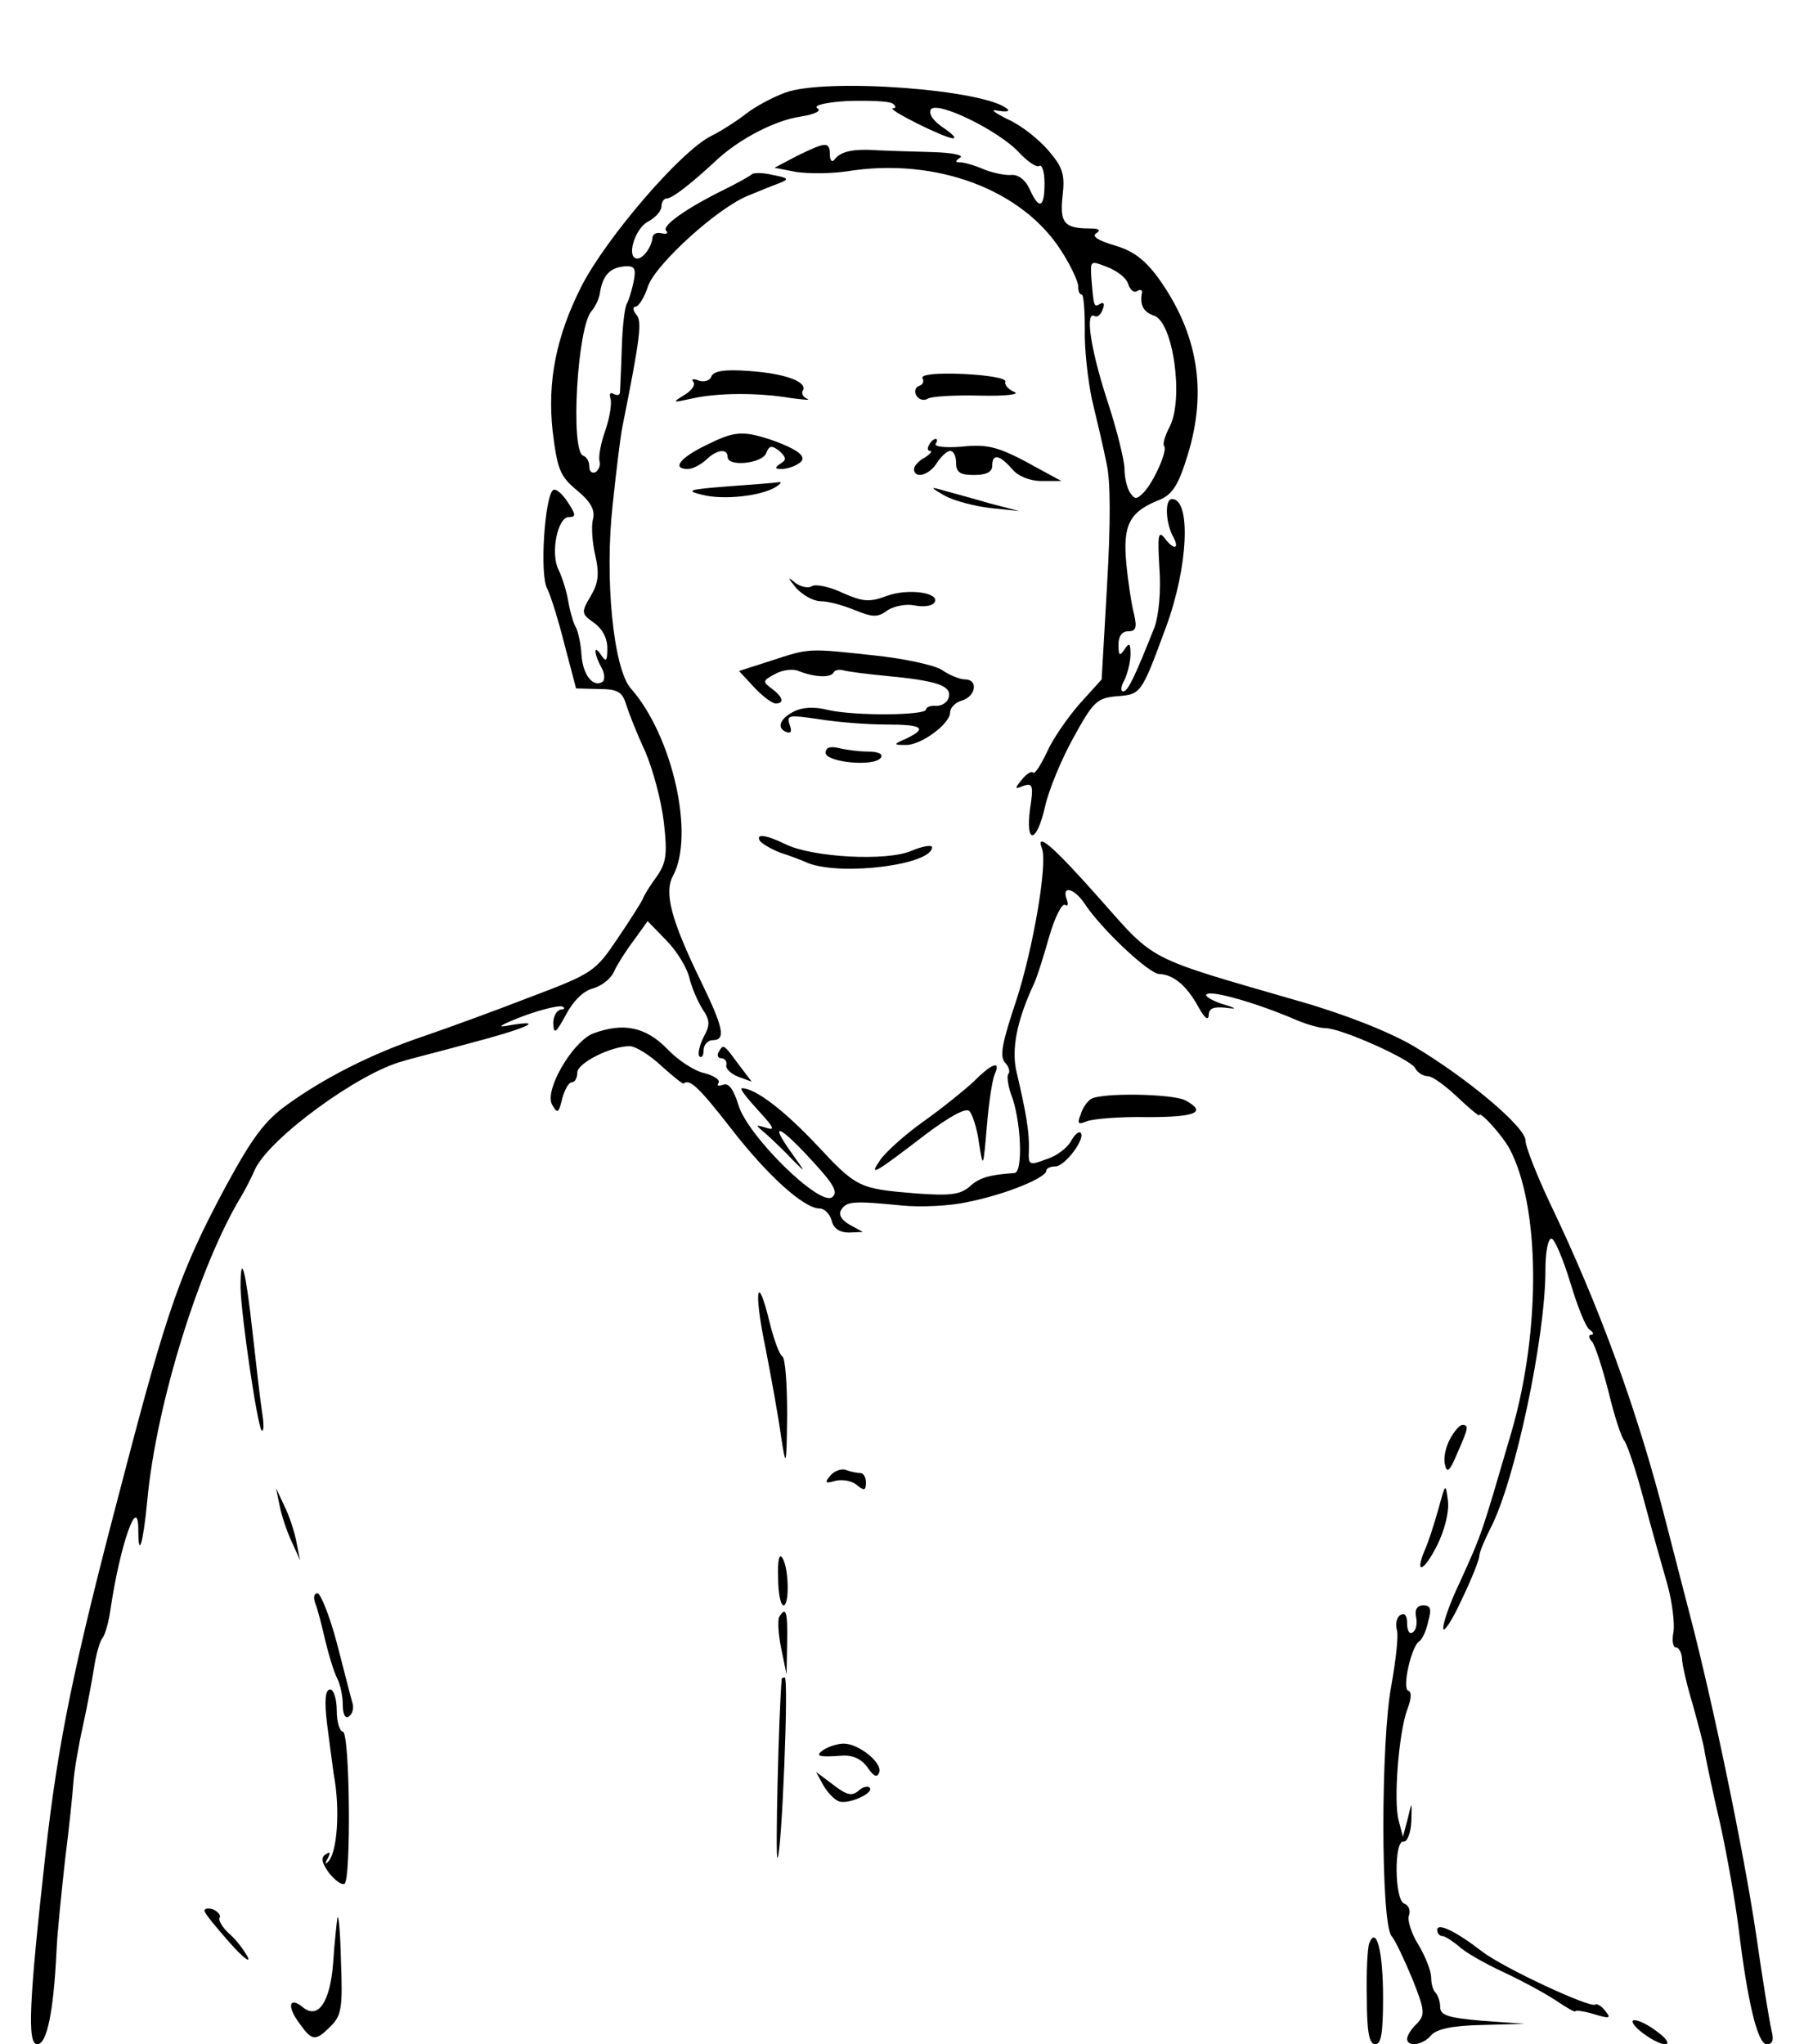 <?xml version="1.0" standalone="no"?>
<!DOCTYPE svg PUBLIC "-//W3C//DTD SVG 20010904//EN"
 "http://www.w3.org/TR/2001/REC-SVG-20010904/DTD/svg10.dtd">
<svg version="1.0" xmlns="http://www.w3.org/2000/svg"
 width="300pt" height="340pt" viewBox="0 0 300 340"
 preserveAspectRatio="xMidYMid meet">
<g transform="translate(0,340) scale(0.1,-0.1)"
fill="#000000" stroke="none">
<path d="M1306 3246 c-22 -8 -51 -24 -65 -35 -14 -11 -40 -28 -58 -37 -51 -25
-175 -170 -216 -250 -42 -83 -57 -158 -48 -241 8 -64 12 -75 41 -99 23 -19 30
-33 26 -48 -3 -12 -1 -39 4 -60 7 -31 5 -46 -8 -68 -16 -27 -15 -29 6 -44 13
-9 22 -25 22 -42 0 -21 -2 -24 -10 -12 -13 20 -13 4 0 -20 6 -10 6 -21 2 -24
-16 -10 -33 12 -35 45 -1 19 -6 39 -9 45 -4 6 -10 26 -13 44 -3 18 -11 42 -16
52 -14 27 -2 88 17 88 12 0 12 4 -2 25 -9 14 -20 23 -24 20 -14 -9 -23 -141
-10 -164 6 -12 19 -54 29 -94 l19 -72 38 -1 c31 0 39 -5 45 -25 4 -13 18 -49
32 -79 13 -30 27 -83 31 -118 6 -53 4 -67 -12 -90 -11 -15 -21 -31 -23 -37 -2
-5 -21 -35 -42 -66 -37 -55 -41 -58 -147 -98 -59 -23 -139 -52 -177 -65 -86
-29 -164 -69 -225 -113 -38 -27 -59 -56 -103 -137 -75 -140 -97 -203 -172
-491 -82 -311 -106 -431 -127 -615 -28 -252 -31 -320 -14 -320 16 0 27 53 32
155 1 28 8 95 14 150 7 55 13 114 14 130 1 17 8 59 16 95 8 36 16 81 19 100 3
19 9 40 13 45 5 6 11 28 14 50 16 107 46 192 46 130 0 -49 8 -23 15 50 15 161
87 391 156 505 5 8 16 29 23 45 24 52 173 161 246 180 8 3 57 15 108 29 96 25
132 41 71 31 -25 -5 -20 -1 21 15 30 11 59 18 65 16 5 -2 4 -5 -2 -5 -7 -1
-13 -11 -13 -23 1 -19 4 -17 21 14 12 23 29 40 45 44 14 4 30 16 35 28 5 11
20 35 33 52 l23 32 31 -32 c17 -17 34 -45 38 -61 4 -17 14 -40 22 -53 13 -19
13 -27 2 -47 -7 -14 -10 -28 -7 -32 4 -3 7 1 7 10 0 9 7 17 15 17 22 0 19 19
-19 97 -50 103 -62 148 -47 176 37 68 -1 234 -70 312 -29 33 -44 183 -30 307
6 57 13 114 16 128 30 150 33 176 23 187 -6 7 -6 13 -1 13 5 0 15 16 21 35 14
37 116 130 167 150 17 7 39 16 50 20 18 7 17 9 -10 14 -16 4 -32 4 -35 1 -3
-3 -23 -14 -45 -25 -63 -31 -106 -61 -97 -69 4 -4 0 -6 -8 -4 -8 2 -14 -1 -15
-7 -1 -15 -15 -35 -25 -35 -19 0 -5 49 17 61 13 7 23 18 23 26 0 7 4 13 9 13
9 0 40 24 84 65 37 34 96 65 138 71 25 4 36 10 28 14 -7 5 16 10 50 12 35 1
68 0 75 -4 6 -4 7 -8 1 -8 -12 -1 86 -50 100 -50 6 0 -2 8 -17 18 -16 11 -24
22 -20 30 10 15 113 -35 147 -72 14 -15 29 -25 33 -22 5 3 9 -10 9 -29 0 -41
-9 -45 -25 -9 -7 15 -19 24 -30 23 -9 -1 -30 3 -45 9 -16 7 -34 12 -40 12 -9
0 -9 2 0 8 6 4 -14 8 -45 9 -32 1 -73 2 -92 3 -42 3 -62 -2 -72 -15 -4 -6 -8
-2 -8 8 0 22 -7 21 -54 -2 l-38 -20 36 -7 c20 -3 57 -3 84 1 148 24 293 -30
358 -134 16 -25 28 -52 27 -58 0 -7 2 -13 6 -13 3 0 5 -26 5 -57 -1 -32 5 -85
12 -118 8 -33 19 -80 24 -105 7 -29 7 -100 1 -203 l-9 -157 -37 -41 c-20 -23
-45 -59 -54 -80 -10 -21 -20 -37 -23 -34 -3 3 -11 -2 -19 -12 -12 -15 -12 -16
3 -10 15 5 17 1 11 -38 -8 -61 11 -58 25 4 6 27 27 78 47 114 33 60 39 66 72
69 41 3 41 4 82 115 37 100 42 213 10 213 -12 0 -11 -37 1 -61 13 -23 2 -25
-14 -3 -10 12 -11 2 -8 -50 3 -39 -1 -79 -8 -99 -31 -78 -44 -107 -52 -107 -5
0 -4 9 2 19 5 11 10 30 10 43 0 18 -2 20 -10 8 -8 -12 -10 -11 -10 8 0 14 6
22 16 22 13 0 15 6 10 28 -4 15 -10 53 -13 85 -6 64 5 86 56 106 21 9 31 25
46 74 33 107 17 203 -49 295 -23 31 -42 45 -73 54 -27 8 -38 15 -30 20 8 5 5
8 -10 8 -43 0 -51 9 -46 54 4 35 1 47 -23 75 -16 19 -46 43 -69 53 -22 11 -29
17 -17 14 13 -2 21 -2 18 2 -34 33 -302 53 -370 28z m570 -318 c3 -10 10 -16
15 -12 5 3 9 2 8 -3 -4 -21 3 -32 20 -38 32 -10 50 -139 26 -185 -8 -15 -12
-30 -9 -32 6 -7 -17 -59 -34 -77 -12 -12 -15 -12 -23 0 -5 8 -9 25 -9 39 0 14
-13 67 -30 118 -27 84 -36 147 -19 136 4 -2 10 3 13 12 3 8 2 12 -4 9 -11 -7
-11 -6 -15 41 -2 31 -2 31 26 20 16 -6 32 -18 35 -28z m-822 5 c-3 -15 -8 -31
-11 -37 -4 -5 -8 -39 -9 -75 -1 -36 -3 -70 -3 -74 -1 -5 -5 -5 -11 -2 -5 3 -7
0 -5 -7 3 -8 -1 -32 -8 -53 -8 -22 -12 -45 -10 -52 2 -6 -1 -14 -6 -18 -6 -3
-11 0 -11 9 0 8 -4 16 -10 18 -22 7 -10 216 14 241 6 7 13 21 14 32 5 28 17
40 41 42 16 1 19 -3 15 -24z"/>
<path d="M1183 2774 c-2 -7 -12 -10 -21 -7 -9 4 -13 2 -9 -2 4 -5 -3 -15 -15
-22 -21 -13 -20 -13 12 -6 43 10 112 10 165 1 22 -3 34 -4 27 -1 -6 2 -10 9
-7 13 9 15 -30 29 -90 33 -40 3 -58 0 -62 -9z"/>
<path d="M1534 2771 c3 -5 1 -11 -6 -13 -6 -2 -8 -10 -4 -16 4 -7 13 -9 19 -5
7 4 46 6 87 5 42 -1 67 2 57 6 -10 4 -17 12 -15 17 2 6 -29 11 -70 13 -45 2
-71 -1 -68 -7z"/>
<path d="M1173 2659 c-43 -21 -56 -39 -29 -39 8 0 21 7 30 15 17 17 36 20 36
5 0 -17 57 -11 64 6 5 13 9 14 22 4 12 -11 12 -15 2 -21 -10 -7 -10 -9 2 -9 8
0 21 4 28 9 17 10 1 23 -47 40 -47 15 -60 14 -108 -10z"/>
<path d="M1545 2660 c-3 -5 -3 -10 2 -10 4 0 0 -5 -9 -11 -10 -5 -18 -14 -18
-19 0 -17 25 -11 38 10 7 11 17 20 22 20 6 0 10 -9 10 -20 0 -16 7 -20 30 -20
20 0 30 5 30 15 0 21 12 19 33 -5 10 -12 29 -20 49 -20 l33 0 -35 19 c-68 38
-85 43 -132 38 -26 -2 -45 0 -42 5 3 4 3 8 0 8 -3 0 -8 -4 -11 -10z"/>
<path d="M1210 2591 c-65 -5 -71 -7 -42 -14 35 -9 98 -2 122 13 8 5 11 9 5 8
-5 -1 -44 -4 -85 -7z"/>
<path d="M1572 2575 c15 -8 49 -17 75 -20 l48 -5 -50 13 c-27 8 -61 17 -75 21
-24 7 -24 6 2 -9z"/>
<path d="M1324 2422 c11 -12 29 -22 41 -22 13 0 38 -7 57 -15 30 -12 38 -12
54 0 11 7 31 11 45 8 15 -3 29 -1 33 5 10 16 -43 24 -79 11 -29 -11 -40 -10
-74 5 -21 10 -44 15 -51 11 -6 -4 -19 -1 -28 6 -13 11 -12 8 2 -9z"/>
<path d="M1282 2301 l-53 -17 25 -27 c14 -15 30 -27 36 -27 15 0 12 11 -7 25
-15 11 -15 13 6 24 12 7 30 9 39 5 25 -10 52 -12 58 -3 2 5 10 6 17 4 7 -2 38
-6 69 -9 85 -8 110 -16 106 -35 -2 -9 -11 -15 -21 -15 -9 1 -17 -2 -17 -6 0
-10 -118 -11 -162 -1 -24 6 -44 5 -59 -3 -23 -12 -28 -28 -10 -34 7 -2 8 3 4
13 -5 16 -1 16 48 9 30 -5 80 -9 112 -9 61 0 70 -6 35 -23 -23 -10 -23 -11 -2
-11 25 -1 74 35 74 54 0 8 9 17 20 20 23 7 27 35 5 35 -9 0 -26 7 -39 16 -13
8 -64 19 -113 24 -110 12 -107 12 -171 -9z"/>
<path d="M1373 2148 c0 -16 82 -24 92 -8 4 6 -5 10 -22 10 -15 0 -37 3 -49 6
-13 3 -21 1 -21 -8z"/>
<path d="M1264 2001 c3 -4 18 -13 33 -19 16 -5 37 -13 48 -18 58 -21 205 -2
205 27 0 4 -15 2 -34 -6 -41 -18 -166 -11 -210 11 -33 16 -50 18 -42 5z"/>
<path d="M1733 1988 c9 -26 -15 -166 -43 -252 -23 -69 -28 -92 -19 -103 7 -7
9 -16 6 -19 -3 -3 -1 -18 4 -33 17 -42 21 -131 6 -132 -43 -3 -59 -8 -75 -23
-16 -13 -32 -15 -88 -11 -96 8 -99 9 -167 82 -54 57 -101 93 -123 93 -5 0 8
-16 27 -37 25 -27 29 -34 14 -29 -20 6 -20 6 0 -11 11 -10 31 -29 44 -43 22
-22 21 -21 -3 13 -38 53 -20 46 34 -13 37 -40 44 -53 34 -61 -20 -17 -141 102
-156 153 -8 26 -16 37 -25 34 -8 -3 -12 -2 -8 3 3 5 -8 12 -23 16 -16 3 -44
21 -62 40 -36 37 -73 45 -124 26 -34 -14 -81 -94 -68 -118 9 -16 11 -15 17 10
4 15 11 27 16 27 5 0 9 7 9 16 0 16 56 44 87 44 10 0 34 -15 53 -33 19 -17 36
-31 37 -29 10 8 25 -6 78 -74 61 -79 122 -134 148 -134 8 0 17 -9 20 -20 3
-13 13 -20 29 -20 l23 1 -22 12 c-14 8 -19 17 -14 25 9 14 20 15 101 7 30 -3
80 -1 110 6 61 12 130 40 130 52 0 4 7 7 15 7 16 0 51 47 42 56 -3 3 -10 -3
-16 -14 -6 -11 -24 -25 -41 -30 -29 -11 -30 -10 -29 16 1 29 -5 63 -20 127
-10 39 0 88 29 150 5 11 16 46 25 78 9 31 21 55 26 52 5 -3 6 1 3 9 -9 24 12
19 29 -6 28 -43 108 -118 125 -118 24 -1 46 -20 65 -55 10 -18 16 -23 17 -14
0 12 8 15 28 13 21 -3 19 -1 -8 7 -19 7 -29 14 -22 16 12 5 87 -17 149 -44 17
-7 38 -13 47 -13 26 0 140 -51 149 -66 4 -8 14 -14 22 -14 7 0 29 -16 49 -35
20 -19 36 -32 36 -30 0 9 38 -33 50 -55 51 -95 53 -300 4 -470 -51 -174 -48
-167 -87 -253 -15 -31 -27 -65 -27 -75 0 -9 14 11 30 46 17 35 30 68 30 74 0
6 9 27 19 47 40 77 91 315 91 429 0 28 4 52 10 52 5 0 19 -33 31 -72 12 -40
26 -76 33 -80 6 -4 7 -8 2 -8 -5 0 -4 -6 2 -12 5 -7 17 -44 27 -83 9 -38 21
-75 26 -81 5 -6 20 -51 33 -100 13 -49 31 -112 39 -140 8 -29 12 -64 10 -78
-3 -14 -1 -26 4 -26 5 0 9 -8 10 -17 0 -10 8 -45 18 -78 9 -33 19 -69 20 -80
2 -11 13 -65 26 -120 12 -55 25 -131 30 -170 15 -125 32 -195 47 -195 10 0 12
7 8 23 -3 12 -15 85 -26 162 -20 134 -71 381 -110 530 -10 39 -28 108 -40 155
-47 184 -110 357 -193 530 -22 47 -40 93 -40 102 2 22 -97 105 -186 158 -41
24 -114 53 -191 75 -256 74 -238 65 -331 170 -77 87 -108 114 -96 83z"/>
<path d="M1195 1650 c-3 -5 -1 -10 4 -10 6 0 10 -5 9 -11 -2 -6 7 -15 20 -20
l22 -8 -22 29 c-25 34 -25 34 -33 20z"/>
<path d="M1619 1601 c-15 -14 -52 -44 -83 -66 -31 -22 -63 -51 -72 -64 -20
-29 -11 -24 75 42 40 30 67 45 73 39 5 -5 13 -29 16 -53 7 -43 7 -42 13 26 3
39 9 78 13 88 11 24 -4 19 -35 -12z"/>
<path d="M1814 1572 c-6 -4 -14 -15 -17 -26 -6 -15 -4 -17 10 -11 10 4 55 8
101 7 81 0 100 8 63 28 -22 11 -140 13 -157 2z"/>
<path d="M400 1259 c1 -48 28 -230 35 -238 4 -3 4 10 1 29 -3 19 -10 80 -16
134 -11 101 -20 138 -20 75z"/>
<path d="M1273 1158 c10 -51 22 -118 26 -148 8 -52 9 -51 10 37 0 50 -3 94 -8
97 -5 3 -14 28 -21 56 -21 87 -27 54 -7 -42z"/>
<path d="M2411 1006 c-7 -13 -11 -32 -8 -42 3 -15 8 -11 20 18 19 43 20 48 9
48 -5 0 -14 -11 -21 -24z"/>
<path d="M1381 946 c-10 -12 -9 -14 8 -9 12 3 28 0 36 -7 12 -10 15 -9 15 4 0
9 -4 16 -9 16 -5 0 -16 2 -24 5 -7 3 -19 -1 -26 -9z"/>
<path d="M2392 890 c-7 -25 -17 -56 -23 -69 -17 -41 -1 -35 21 9 12 24 20 55
18 73 -4 31 -4 31 -16 -13z"/>
<path d="M465 896 c3 -16 12 -43 20 -60 l14 -31 -6 30 c-3 17 -12 44 -20 60
l-14 30 6 -29z"/>
<path d="M1294 776 c0 -25 4 -46 9 -46 10 0 9 62 -2 79 -5 8 -8 -3 -7 -33z"/>
<path d="M524 734 c4 -9 11 -37 17 -63 6 -25 15 -54 20 -63 5 -10 9 -29 9 -43
0 -16 4 -24 10 -20 6 4 9 14 6 23 -3 10 -14 54 -26 100 -12 45 -27 82 -32 82
-6 0 -7 -7 -4 -16z"/>
<path d="M2355 710 c2 -11 0 -22 -6 -25 -5 -4 -9 3 -9 15 0 13 -4 18 -11 14
-6 -3 -9 -15 -6 -25 3 -10 -2 -51 -9 -91 -18 -92 -18 -395 0 -418 7 -8 22 -41
35 -72 21 -53 21 -59 7 -74 -9 -8 -16 -20 -16 -25 0 -14 26 -11 40 6 9 10 34
16 84 17 l71 2 -70 5 c-57 5 -70 9 -70 23 0 9 -4 20 -8 24 -4 4 -7 15 -7 25 0
10 -9 34 -21 54 -12 19 -19 42 -16 49 3 8 0 17 -8 20 -16 6 -17 106 -1 103 6
-1 12 14 13 33 1 35 1 35 -6 5 l-8 -30 -7 27 c-9 32 0 145 14 184 7 18 8 30 2
32 -11 3 5 74 18 82 5 3 12 18 15 33 6 21 4 27 -8 27 -10 0 -15 -7 -12 -20z"/>
<path d="M1296 711 c-3 -4 -2 -28 3 -52 l9 -44 1 53 c1 51 -2 61 -13 43z"/>
<path d="M1300 608 c-5 -57 -11 -302 -7 -298 7 7 19 300 12 300 -3 0 -5 -1 -5
-2z"/>
<path d="M544 532 c4 -31 9 -69 11 -83 11 -58 6 -132 -10 -146 -4 -5 -5 -2 0
6 5 10 4 12 -3 7 -9 -5 -7 -14 5 -31 10 -12 21 -21 26 -18 11 7 9 253 -3 253
-5 0 -10 16 -10 35 0 19 -5 35 -11 35 -8 0 -10 -18 -5 -58z"/>
<path d="M1370 490 c-16 -11 -9 -13 31 -10 18 1 32 -6 42 -20 10 -15 16 -17
19 -8 6 16 -34 48 -59 48 -10 0 -25 -5 -33 -10z"/>
<path d="M1369 431 c7 -12 18 -24 26 -27 15 -6 60 14 51 23 -3 3 -12 1 -19 -6
-11 -9 -20 -6 -42 11 l-28 21 12 -22z"/>
<path d="M340 222 c0 -4 19 -27 41 -52 22 -25 36 -36 31 -25 -6 11 -19 29 -31
39 -11 10 -18 22 -16 26 3 4 -2 10 -10 14 -8 3 -15 2 -15 -2z"/>
<path d="M561 210 c-1 -8 -5 -42 -7 -75 -5 -65 -25 -95 -51 -73 -22 18 -26 1
-6 -26 22 -31 27 -32 53 -6 18 18 20 31 17 108 -1 48 -4 80 -6 72z"/>
<path d="M2390 190 c0 -5 4 -10 8 -10 5 0 17 -8 28 -17 10 -10 44 -29 74 -43
30 -14 69 -35 87 -47 18 -12 33 -21 33 -18 0 2 14 0 31 -5 26 -8 29 -7 18 6
-6 8 -14 12 -16 10 -7 -7 -153 61 -188 88 -44 34 -75 49 -75 36z"/>
<path d="M2277 168 c-3 -8 -5 -49 -4 -91 0 -57 4 -77 14 -77 10 0 13 19 13 78
0 76 -11 120 -23 90z"/>
<path d="M2730 20 c14 -11 31 -20 39 -20 8 0 3 9 -12 20 -14 11 -31 20 -39 20
-7 0 -2 -9 12 -20z"/>
</g>
</svg>
